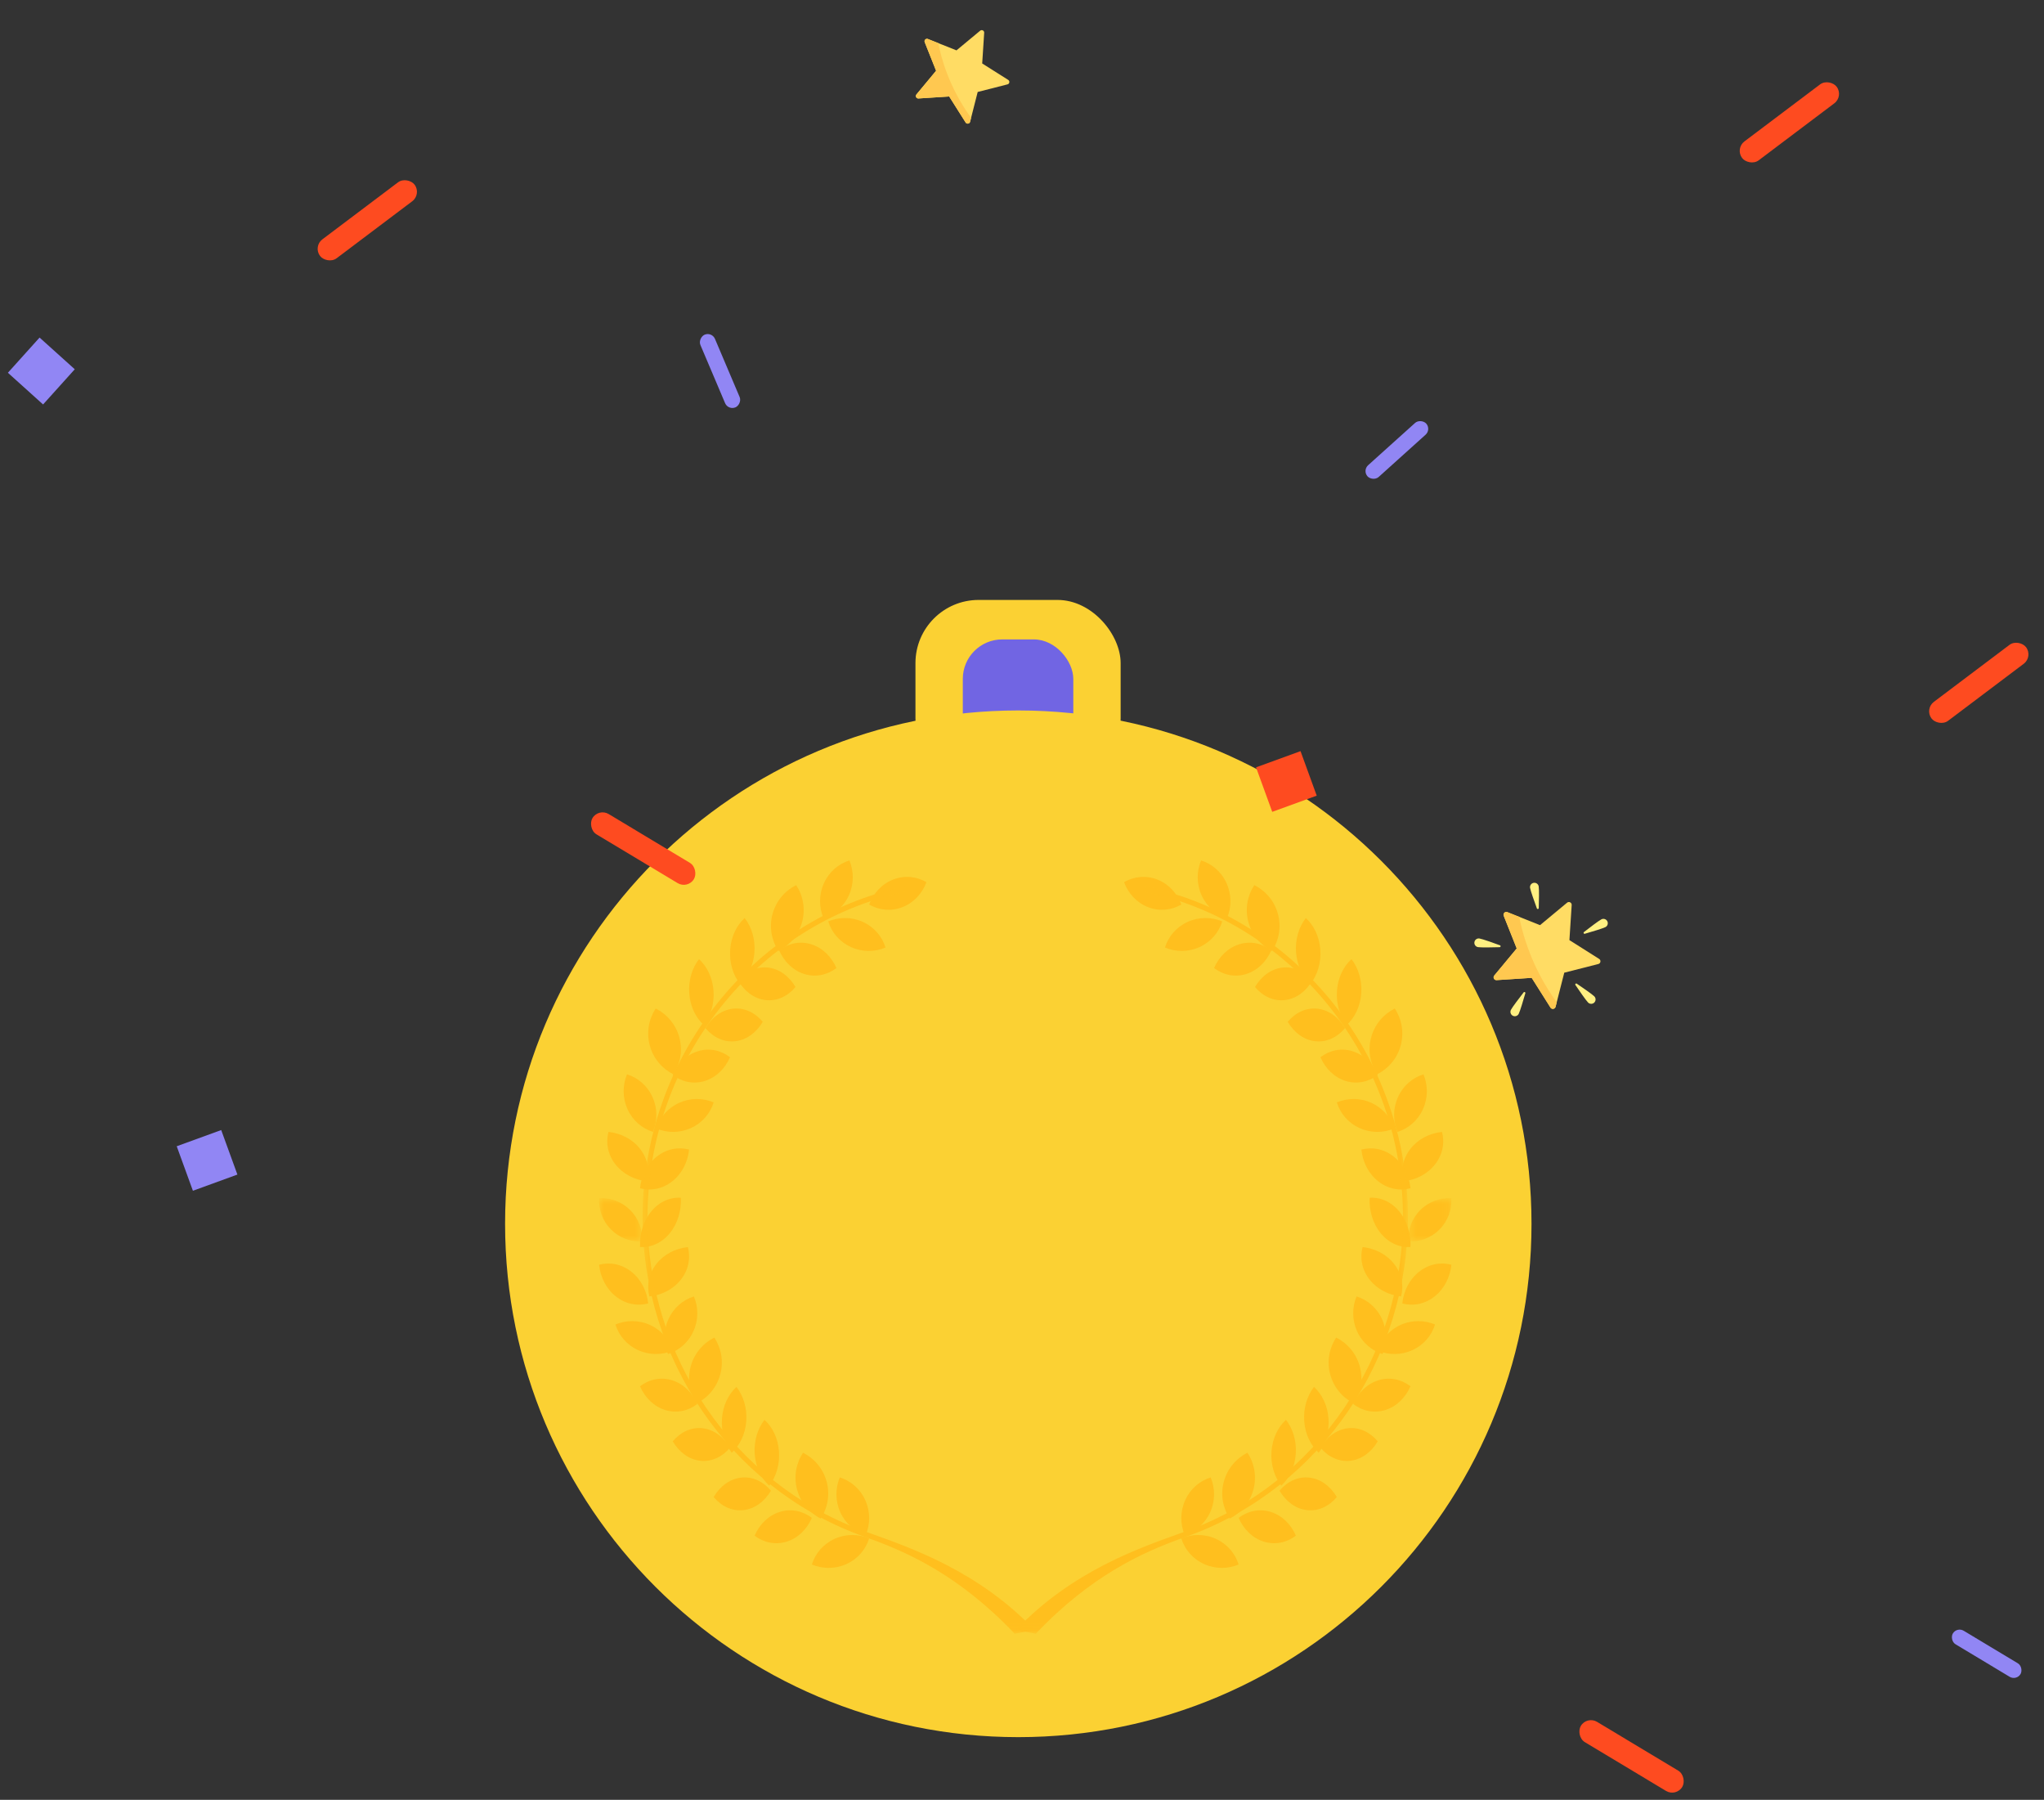 <svg xmlns="http://www.w3.org/2000/svg" width="259" height="228" fill="none" viewBox="0 0 259 228"><rect x="0" y="0" width="259" height="228" fill="#333333" stroke="none"/><rect width="26" height="23" x="116" y="76" fill="#FBD133" rx="8"/><rect width="14" height="22" x="122" y="81" fill="#7165E3" rx="5"/><path fill="#FBD133" fill-rule="evenodd" d="M194.061 155.031C194.061 190.946 164.946 220.061 129.031 220.061C93.115 220.061 64 190.946 64 155.031C64 119.115 93.115 90 129.031 90C164.946 90 194.061 119.115 194.061 155.031Z" clip-rule="evenodd"/><path fill="#FFBF1E" fill-rule="evenodd" d="M107.819 119.971C106.376 119.312 105.373 118.106 104.948 116.723C106.304 116.154 107.893 116.129 109.337 116.787C110.78 117.445 111.782 118.652 112.207 120.034C110.851 120.604 109.262 120.629 107.819 119.971Z" clip-rule="evenodd"/><path fill="#FFBF1E" fill-rule="evenodd" d="M107.569 113.41C106.914 114.86 105.714 115.868 104.338 116.295C103.77 114.932 103.746 113.335 104.401 111.885C105.056 110.434 106.256 109.427 107.632 109C108.199 110.363 108.224 111.96 107.569 113.41Z" clip-rule="evenodd"/><path fill="#FFBF1E" fill-rule="evenodd" d="M101.919 123.39C100.476 122.942 99.349 121.811 98.726 120.379C99.884 119.5 101.349 119.173 102.792 119.621C104.235 120.069 105.362 121.199 105.985 122.631C104.827 123.511 103.363 123.837 101.919 123.39Z" clip-rule="evenodd"/><path fill="#FFBF1E" fill-rule="evenodd" d="M101.638 116.796C101.192 118.453 100.067 119.747 98.642 120.463C97.767 119.133 97.442 117.451 97.888 115.794C98.333 114.137 99.458 112.842 100.883 112.126C101.759 113.457 102.084 115.138 101.638 116.796Z" clip-rule="evenodd"/><path fill="#FFBF1E" fill-rule="evenodd" d="M97.028 126.692C95.585 126.532 94.344 125.592 93.54 124.23C94.518 123.064 95.87 122.411 97.313 122.571C98.756 122.731 99.996 123.671 100.8 125.034C99.822 126.199 98.471 126.852 97.028 126.692Z" clip-rule="evenodd"/><path fill="#FFBF1E" fill-rule="evenodd" d="M95.597 120.627C95.478 122.284 94.776 123.709 93.759 124.632C92.889 123.508 92.402 121.957 92.522 120.3C92.641 118.642 93.342 117.217 94.359 116.295C95.229 117.418 95.716 118.969 95.597 120.627Z" clip-rule="evenodd"/><path fill="#FFBF1E" fill-rule="evenodd" d="M93.164 131.902C91.721 132.062 90.371 131.409 89.392 130.244C90.196 128.882 91.436 127.942 92.879 127.782C94.323 127.622 95.674 128.275 96.652 129.441C95.849 130.803 94.607 131.743 93.164 131.902Z" clip-rule="evenodd"/><path fill="#FFBF1E" fill-rule="evenodd" d="M90.412 125.51C90.531 127.167 90.043 128.718 89.174 129.842C88.157 128.919 87.455 127.494 87.336 125.837C87.217 124.179 87.704 122.628 88.574 121.505C89.591 122.427 90.292 123.853 90.412 125.51Z" clip-rule="evenodd"/><path fill="#FFBF1E" fill-rule="evenodd" d="M89.31 136.937C87.867 137.384 86.403 137.058 85.244 136.179C85.868 134.746 86.995 133.616 88.438 133.168C89.881 132.721 91.345 133.047 92.504 133.927C91.88 135.359 90.753 136.489 89.31 136.937Z" clip-rule="evenodd"/><path fill="#FFBF1E" fill-rule="evenodd" d="M86.082 131.426C86.528 133.083 86.203 134.765 85.328 136.095C83.902 135.379 82.777 134.085 82.332 132.428C81.887 130.77 82.211 129.088 83.087 127.758C84.512 128.474 85.637 129.768 86.082 131.426Z" clip-rule="evenodd"/><path fill="#FFBF1E" fill-rule="evenodd" d="M87.558 142.897C86.115 143.555 84.526 143.531 83.17 142.96C83.596 141.578 84.597 140.372 86.04 139.713C87.484 139.056 89.073 139.08 90.429 139.65C90.004 141.033 89.001 142.239 87.558 142.897Z" clip-rule="evenodd"/><path fill="#FFBF1E" fill-rule="evenodd" d="M82.68 138.979C83.335 140.429 83.31 142.027 82.743 143.389C81.368 142.962 80.167 141.955 79.512 140.505C78.857 139.054 78.881 137.458 79.449 136.095C80.825 136.522 82.025 137.529 82.68 138.979Z" clip-rule="evenodd"/><path fill="#FFBF1E" fill-rule="evenodd" d="M85.184 149.649C83.947 150.624 82.459 150.892 81.096 150.53C81.26 148.966 81.994 147.484 83.231 146.509C84.468 145.534 85.956 145.266 87.318 145.627C87.154 147.192 86.421 148.674 85.184 149.649Z" clip-rule="evenodd"/><path fill="#FFBF1E" fill-rule="evenodd" d="M81.103 145.534C82.073 146.777 82.34 148.273 81.98 149.642C80.423 149.477 78.948 148.74 77.978 147.497C77.008 146.254 76.741 144.759 77.101 143.39C78.658 143.554 80.133 144.291 81.103 145.534Z" clip-rule="evenodd"/><path fill="#FFBF1E" fill-rule="evenodd" d="M84.847 156.25C83.82 157.489 82.449 158.062 81.104 157.969C81.028 156.347 81.502 154.694 82.53 153.455C83.557 152.216 84.928 151.644 86.273 151.736C86.35 153.358 85.875 155.011 84.847 156.25Z" clip-rule="evenodd"/><mask id="mask0" width="7" height="7" x="75" y="151" mask-type="alpha" maskUnits="userSpaceOnUse"><path fill="#fff" fill-rule="evenodd" d="M75.911 151.782H81.368V157.266H75.911V151.782Z" clip-rule="evenodd"/></mask><g mask="url(#mask0)"><path fill="#FFBF1E" fill-rule="evenodd" d="M79.859 153.299C80.941 154.386 81.44 155.835 81.359 157.258C79.944 157.339 78.501 156.837 77.419 155.75C76.338 154.663 75.839 153.214 75.919 151.791C77.335 151.71 78.777 152.212 79.859 153.299Z" clip-rule="evenodd"/></g><path fill="#FFBF1E" fill-rule="evenodd" d="M86.288 162.087C85.318 163.33 83.843 164.066 82.286 164.232C81.927 162.862 82.193 161.367 83.163 160.124C84.133 158.881 85.608 158.144 87.165 157.979C87.525 159.348 87.258 160.844 86.288 162.087Z" clip-rule="evenodd"/><path fill="#FFBF1E" fill-rule="evenodd" d="M79.999 161.099C81.236 162.073 81.969 163.555 82.133 165.12C80.77 165.481 79.282 165.213 78.045 164.238C76.808 163.264 76.075 161.782 75.911 160.217C77.273 159.855 78.762 160.124 79.999 161.099Z" clip-rule="evenodd"/><path fill="#FFBF1E" fill-rule="evenodd" d="M87.865 168.642C87.21 170.092 86.01 171.099 84.634 171.526C84.067 170.164 84.042 168.567 84.697 167.116C85.352 165.666 86.552 164.659 87.928 164.232C88.496 165.595 88.52 167.191 87.865 168.642Z" clip-rule="evenodd"/><path fill="#FFBF1E" fill-rule="evenodd" d="M82.374 167.85C83.817 168.509 84.819 169.715 85.244 171.097C83.888 171.668 82.299 171.692 80.856 171.034C79.412 170.376 78.41 169.17 77.985 167.787C79.341 167.217 80.931 167.192 82.374 167.85Z" clip-rule="evenodd"/><path fill="#FFBF1E" fill-rule="evenodd" d="M91.267 174.111C90.822 175.769 89.697 177.063 88.272 177.779C87.397 176.449 87.072 174.767 87.517 173.109C87.963 171.452 89.088 170.158 90.513 169.442C91.388 170.772 91.713 172.453 91.267 174.111Z" clip-rule="evenodd"/><path fill="#FFBF1E" fill-rule="evenodd" d="M85.162 174.852C86.605 175.3 87.732 176.43 88.355 177.863C87.197 178.742 85.733 179.068 84.29 178.622C82.846 178.173 81.719 177.043 81.096 175.611C82.254 174.731 83.718 174.405 85.162 174.852Z" clip-rule="evenodd"/><path fill="#FFBF1E" fill-rule="evenodd" d="M94.56 180.026C94.441 181.684 93.739 183.109 92.722 184.032C91.852 182.908 91.365 181.356 91.484 179.699C91.603 178.042 92.305 176.617 93.322 175.695C94.192 176.818 94.679 178.369 94.56 180.026Z" clip-rule="evenodd"/><path fill="#FFBF1E" fill-rule="evenodd" d="M89.016 180.929C90.459 181.089 91.701 182.029 92.504 183.391C91.526 184.557 90.174 185.21 88.731 185.05C87.288 184.89 86.048 183.95 85.244 182.588C86.223 181.422 87.573 180.769 89.016 180.929Z" clip-rule="evenodd"/><path fill="#FFBF1E" fill-rule="evenodd" d="M98.708 183.868C98.827 185.525 98.34 187.076 97.47 188.2C96.453 187.277 95.752 185.853 95.632 184.195C95.513 182.538 96.001 180.987 96.87 179.863C97.887 180.785 98.589 182.211 98.708 183.868Z" clip-rule="evenodd"/><path fill="#FFBF1E" fill-rule="evenodd" d="M93.917 187.182C95.36 187.022 96.71 187.675 97.689 188.84C96.885 190.202 95.644 191.143 94.201 191.302C92.758 191.463 91.407 190.809 90.429 189.644C91.233 188.282 92.474 187.342 93.917 187.182Z" clip-rule="evenodd"/><path fill="#FFBF1E" fill-rule="evenodd" d="M104.749 187.699C105.194 189.357 104.87 191.038 103.994 192.368C102.569 191.653 101.444 190.358 100.999 188.701C100.553 187.043 100.878 185.361 101.753 184.032C103.179 184.747 104.303 186.042 104.749 187.699Z" clip-rule="evenodd"/><path fill="#FFBF1E" fill-rule="evenodd" d="M98.808 191.526C100.252 191.079 101.716 191.405 102.874 192.284C102.251 193.716 101.124 194.847 99.681 195.295C98.237 195.742 96.773 195.416 95.615 194.537C96.238 193.104 97.365 191.974 98.808 191.526Z" clip-rule="evenodd"/><path fill="#FFBF1E" fill-rule="evenodd" d="M109.643 190.043C110.298 191.493 110.274 193.089 109.706 194.453C108.33 194.025 107.13 193.018 106.475 191.568C105.82 190.118 105.844 188.521 106.412 187.158C107.788 187.585 108.988 188.592 109.643 190.043Z" clip-rule="evenodd"/><path fill="#FFBF1E" fill-rule="evenodd" d="M105.744 194.945C107.188 194.287 108.777 194.311 110.133 194.882C109.708 196.264 108.706 197.47 107.263 198.128C105.819 198.787 104.23 198.762 102.874 198.192C103.299 196.809 104.301 195.603 105.744 194.945Z" clip-rule="evenodd"/><path fill="#FFBF1E" fill-rule="evenodd" d="M114.355 114.916C112.912 115.48 111.387 115.311 110.133 114.587C110.661 113.167 111.727 111.984 113.171 111.421C114.613 110.857 116.139 111.025 117.392 111.75C116.865 113.17 115.798 114.352 114.355 114.916Z" clip-rule="evenodd"/><mask id="mask1" width="51" height="95" x="81" y="112" mask-type="alpha" maskUnits="userSpaceOnUse"><path fill="#fff" fill-rule="evenodd" d="M81.421 112.304H131.087V206.958H81.421V112.304Z" clip-rule="evenodd"/></mask><g mask="url(#mask1)"><path fill="#FFBF1E" fill-rule="evenodd" d="M128.574 206.958C121.545 199.564 115.012 196.649 110.179 194.906C109.714 194.739 109.281 194.583 108.888 194.437C92.46 188.322 81.421 172.154 81.421 154.203C81.421 134.003 95.383 116.382 114.62 112.304L114.742 112.955C95.796 116.971 82.046 134.318 82.046 154.203C82.046 171.872 92.915 187.789 109.094 193.809C109.486 193.955 109.916 194.11 110.38 194.278C115.263 196.038 123.956 198.984 131.087 206.486L128.574 206.958Z" clip-rule="evenodd"/></g><path fill="#FFBF1E" fill-rule="evenodd" d="M152.003 119.971C153.446 119.312 154.449 118.106 154.874 116.723C153.518 116.154 151.929 116.129 150.485 116.787C149.042 117.445 148.04 118.652 147.615 120.034C148.971 120.604 150.56 120.629 152.003 119.971Z" clip-rule="evenodd"/><path fill="#FFBF1E" fill-rule="evenodd" d="M152.253 113.41C152.908 114.86 154.108 115.868 155.484 116.295C156.051 114.932 156.076 113.335 155.421 111.885C154.766 110.434 153.566 109.427 152.19 109C151.622 110.363 151.598 111.96 152.253 113.41Z" clip-rule="evenodd"/><path fill="#FFBF1E" fill-rule="evenodd" d="M157.902 123.39C159.345 122.942 160.473 121.811 161.096 120.379C159.938 119.5 158.473 119.173 157.03 119.621C155.587 120.069 154.46 121.199 153.837 122.631C154.995 123.511 156.459 123.837 157.902 123.39Z" clip-rule="evenodd"/><path fill="#FFBF1E" fill-rule="evenodd" d="M158.184 116.796C158.63 118.453 159.754 119.747 161.18 120.463C162.055 119.133 162.38 117.451 161.934 115.794C161.489 114.137 160.364 112.842 158.939 112.126C158.063 113.457 157.738 115.138 158.184 116.796Z" clip-rule="evenodd"/><path fill="#FFBF1E" fill-rule="evenodd" d="M162.794 126.692C164.237 126.532 165.478 125.592 166.281 124.23C165.303 123.064 163.952 122.411 162.509 122.571C161.066 122.731 159.826 123.671 159.022 125.034C160 126.199 161.351 126.852 162.794 126.692Z" clip-rule="evenodd"/><path fill="#FFBF1E" fill-rule="evenodd" d="M164.225 120.627C164.344 122.284 165.046 123.709 166.063 124.632C166.932 123.508 167.42 121.957 167.3 120.3C167.181 118.642 166.479 117.217 165.463 116.295C164.593 117.418 164.106 118.969 164.225 120.627Z" clip-rule="evenodd"/><path fill="#FFBF1E" fill-rule="evenodd" d="M166.657 131.902C168.1 132.062 169.451 131.409 170.429 130.244C169.626 128.882 168.385 127.942 166.942 127.782C165.499 127.622 164.148 128.275 163.17 129.441C163.973 130.803 165.214 131.743 166.657 131.902Z" clip-rule="evenodd"/><path fill="#FFBF1E" fill-rule="evenodd" d="M169.41 125.51C169.291 127.167 169.778 128.718 170.648 129.842C171.665 128.919 172.367 127.494 172.486 125.837C172.605 124.179 172.118 122.628 171.248 121.505C170.231 122.427 169.53 123.853 169.41 125.51Z" clip-rule="evenodd"/><path fill="#FFBF1E" fill-rule="evenodd" d="M170.512 136.937C171.955 137.384 173.419 137.058 174.578 136.179C173.954 134.746 172.827 133.616 171.384 133.168C169.941 132.721 168.477 133.047 167.318 133.927C167.942 135.359 169.069 136.489 170.512 136.937Z" clip-rule="evenodd"/><path fill="#FFBF1E" fill-rule="evenodd" d="M173.74 131.426C173.294 133.083 173.619 134.765 174.494 136.095C175.919 135.379 177.045 134.085 177.49 132.428C177.935 130.77 177.611 129.088 176.735 127.758C175.31 128.474 174.185 129.768 173.74 131.426Z" clip-rule="evenodd"/><path fill="#FFBF1E" fill-rule="evenodd" d="M172.263 142.897C173.706 143.555 175.296 143.531 176.652 142.96C176.226 141.578 175.224 140.372 173.781 139.713C172.338 139.056 170.748 139.08 169.392 139.65C169.818 141.033 170.82 142.239 172.263 142.897Z" clip-rule="evenodd"/><path fill="#FFBF1E" fill-rule="evenodd" d="M177.142 138.979C176.487 140.429 176.511 142.027 177.078 143.389C178.454 142.962 179.655 141.955 180.309 140.505C180.965 139.054 180.94 137.458 180.373 136.095C178.997 136.522 177.797 137.529 177.142 138.979Z" clip-rule="evenodd"/><path fill="#FFBF1E" fill-rule="evenodd" d="M174.637 149.649C175.875 150.624 177.363 150.892 178.726 150.53C178.561 148.966 177.828 147.484 176.591 146.509C175.354 145.534 173.866 145.266 172.503 145.627C172.667 147.192 173.4 148.674 174.637 149.649Z" clip-rule="evenodd"/><path fill="#FFBF1E" fill-rule="evenodd" d="M178.719 145.534C177.749 146.777 177.482 148.273 177.842 149.642C179.399 149.477 180.874 148.74 181.844 147.497C182.814 146.254 183.08 144.759 182.721 143.39C181.164 143.554 179.689 144.291 178.719 145.534Z" clip-rule="evenodd"/><path fill="#FFBF1E" fill-rule="evenodd" d="M174.974 156.25C176.002 157.489 177.373 158.062 178.718 157.969C178.794 156.347 178.32 154.694 177.292 153.455C176.265 152.216 174.894 151.644 173.548 151.736C173.472 153.358 173.947 155.011 174.974 156.25Z" clip-rule="evenodd"/><mask id="mask2" width="6" height="7" x="178" y="151" mask-type="alpha" maskUnits="userSpaceOnUse"><path fill="#fff" fill-rule="evenodd" d="M183.911 151.782H178.454V157.266H183.911V151.782Z" clip-rule="evenodd"/></mask><g mask="url(#mask2)"><path fill="#FFBF1E" fill-rule="evenodd" d="M179.963 153.299C178.881 154.386 178.382 155.835 178.462 157.258C179.878 157.339 181.321 156.837 182.402 155.75C183.484 154.663 183.983 153.214 183.903 151.791C182.487 151.71 181.044 152.212 179.963 153.299Z" clip-rule="evenodd"/></g><path fill="#FFBF1E" fill-rule="evenodd" d="M173.534 162.087C174.504 163.33 175.979 164.066 177.536 164.232C177.895 162.862 177.629 161.367 176.658 160.124C175.688 158.881 174.214 158.144 172.657 157.979C172.297 159.348 172.564 160.844 173.534 162.087Z" clip-rule="evenodd"/><path fill="#FFBF1E" fill-rule="evenodd" d="M179.823 161.099C178.586 162.073 177.853 163.555 177.689 165.12C179.052 165.481 180.539 165.213 181.777 164.238C183.014 163.264 183.747 161.782 183.911 160.217C182.548 159.855 181.06 160.124 179.823 161.099Z" clip-rule="evenodd"/><path fill="#FFBF1E" fill-rule="evenodd" d="M171.957 168.642C172.611 170.092 173.812 171.099 175.188 171.526C175.755 170.164 175.78 168.567 175.124 167.116C174.47 165.666 173.269 164.659 171.893 164.232C171.326 165.595 171.302 167.191 171.957 168.642Z" clip-rule="evenodd"/><path fill="#FFBF1E" fill-rule="evenodd" d="M177.448 167.85C176.005 168.509 175.002 169.715 174.578 171.097C175.934 171.668 177.523 171.692 178.966 171.034C180.409 170.376 181.412 169.17 181.837 167.787C180.481 167.217 178.891 167.192 177.448 167.85Z" clip-rule="evenodd"/><path fill="#FFBF1E" fill-rule="evenodd" d="M168.554 174.111C169 175.769 170.125 177.063 171.55 177.779C172.425 176.449 172.75 174.767 172.304 173.109C171.859 171.452 170.734 170.158 169.309 169.442C168.433 170.772 168.109 172.453 168.554 174.111Z" clip-rule="evenodd"/><path fill="#FFBF1E" fill-rule="evenodd" d="M174.66 174.852C173.217 175.3 172.09 176.43 171.466 177.863C172.624 178.742 174.089 179.068 175.532 178.622C176.975 178.173 178.103 177.043 178.726 175.611C177.568 174.731 176.104 174.405 174.66 174.852Z" clip-rule="evenodd"/><path fill="#FFBF1E" fill-rule="evenodd" d="M165.262 180.026C165.381 181.684 166.083 183.109 167.1 184.032C167.969 182.908 168.457 181.356 168.337 179.699C168.219 178.042 167.516 176.617 166.5 175.695C165.63 176.818 165.143 178.369 165.262 180.026Z" clip-rule="evenodd"/><path fill="#FFBF1E" fill-rule="evenodd" d="M170.805 180.929C169.362 181.089 168.121 182.029 167.318 183.391C168.296 184.557 169.647 185.21 171.09 185.05C172.533 184.89 173.774 183.95 174.578 182.588C173.599 181.422 172.248 180.769 170.805 180.929Z" clip-rule="evenodd"/><path fill="#FFBF1E" fill-rule="evenodd" d="M161.114 183.868C160.995 185.525 161.482 187.076 162.351 188.2C163.369 187.277 164.07 185.853 164.189 184.195C164.309 182.538 163.821 180.987 162.951 179.863C161.935 180.785 161.233 182.211 161.114 183.868Z" clip-rule="evenodd"/><path fill="#FFBF1E" fill-rule="evenodd" d="M165.905 187.182C164.462 187.022 163.111 187.675 162.133 188.84C162.937 190.202 164.177 191.143 165.62 191.302C167.064 191.463 168.414 190.809 169.392 189.644C168.589 188.282 167.348 187.342 165.905 187.182Z" clip-rule="evenodd"/><path fill="#FFBF1E" fill-rule="evenodd" d="M155.073 187.699C154.627 189.357 154.952 191.038 155.827 192.368C157.253 191.653 158.378 190.358 158.823 188.701C159.268 187.043 158.944 185.361 158.068 184.032C156.643 184.747 155.519 186.042 155.073 187.699Z" clip-rule="evenodd"/><path fill="#FFBF1E" fill-rule="evenodd" d="M161.013 191.526C159.57 191.079 158.106 191.405 156.948 192.284C157.571 193.716 158.698 194.847 160.141 195.295C161.584 195.742 163.049 195.416 164.207 194.537C163.584 193.104 162.457 191.974 161.013 191.526Z" clip-rule="evenodd"/><path fill="#FFBF1E" fill-rule="evenodd" d="M150.179 190.043C149.524 191.493 149.548 193.089 150.116 194.453C151.492 194.025 152.692 193.018 153.347 191.568C154.002 190.118 153.977 188.521 153.41 187.158C152.034 187.585 150.834 188.592 150.179 190.043Z" clip-rule="evenodd"/><path fill="#FFBF1E" fill-rule="evenodd" d="M154.077 194.945C152.634 194.287 151.045 194.311 149.689 194.882C150.114 196.264 151.116 197.47 152.559 198.128C154.003 198.787 155.592 198.762 156.948 198.192C156.523 196.809 155.52 195.603 154.077 194.945Z" clip-rule="evenodd"/><path fill="#FFBF1E" fill-rule="evenodd" d="M145.467 114.916C146.91 115.48 148.434 115.311 149.689 114.587C149.161 113.167 148.094 111.984 146.651 111.421C145.208 110.857 143.683 111.025 142.429 111.75C142.957 113.17 144.024 114.352 145.467 114.916Z" clip-rule="evenodd"/><mask id="mask3" width="51" height="95" x="128" y="112" mask-type="alpha" maskUnits="userSpaceOnUse"><path fill="#fff" fill-rule="evenodd" d="M178.401 112.304H128.735V206.958H178.401V112.304Z" clip-rule="evenodd"/></mask><g mask="url(#mask3)"><path fill="#FFBF1E" fill-rule="evenodd" d="M131.248 206.958C138.277 199.564 144.81 196.649 149.643 194.906C150.108 194.739 150.54 194.583 150.934 194.437C167.362 188.322 178.401 172.154 178.401 154.203C178.401 134.003 164.438 116.382 145.201 112.304L145.079 112.955C164.026 116.971 177.776 134.318 177.776 154.203C177.776 171.872 166.906 187.789 150.728 193.809C150.336 193.955 149.905 194.11 149.442 194.278C144.559 196.038 135.866 198.984 128.735 206.486L131.248 206.958Z" clip-rule="evenodd"/></g><path fill="#FFDC64" d="M198.57 114.35L195.142 117.197L191.001 115.549C190.711 115.433 190.424 115.721 190.539 116.011L192.187 120.151L189.341 123.58C189.141 123.82 189.326 124.182 189.637 124.162L194.084 123.874L196.465 127.641C196.632 127.905 197.033 127.841 197.11 127.539L198.211 123.22L202.529 122.12C202.832 122.043 202.895 121.641 202.631 121.475L198.865 119.094L199.152 114.647C199.172 114.335 198.81 114.151 198.57 114.35Z"/><path fill="#FFF082" d="M187.463 118.888C187.845 118.95 189.251 119.453 190.065 119.751C190.193 119.797 190.162 119.986 190.026 119.99C189.16 120.014 187.667 120.045 187.285 119.983C186.983 119.933 186.777 119.648 186.827 119.346C186.876 119.044 187.161 118.838 187.463 118.888Z"/><path fill="#FFF082" d="M193.878 112.473C193.941 112.855 194.443 114.26 194.741 115.075C194.788 115.203 194.977 115.172 194.98 115.036C195.005 114.169 195.035 112.677 194.973 112.294C194.924 111.992 194.639 111.787 194.337 111.836C194.034 111.885 193.829 112.17 193.878 112.473Z"/><path fill="#FFF082" d="M202.921 116.46C202.576 116.635 201.389 117.541 200.704 118.073C200.597 118.156 200.683 118.326 200.814 118.289C201.647 118.049 203.078 117.624 203.423 117.449C203.697 117.31 203.805 116.976 203.667 116.703C203.528 116.43 203.194 116.321 202.921 116.46Z"/><path fill="#FFF082" d="M191.451 127.93C191.626 127.585 192.532 126.399 193.063 125.714C193.147 125.606 193.317 125.692 193.279 125.823C193.039 126.656 192.615 128.088 192.44 128.433C192.301 128.706 191.967 128.815 191.694 128.676C191.421 128.537 191.312 128.203 191.451 127.93Z"/><path fill="#FFF082" d="M201.232 127.002C200.958 126.728 200.111 125.499 199.625 124.781C199.548 124.669 199.683 124.534 199.796 124.61C200.514 125.097 201.743 125.944 202.017 126.217C202.233 126.434 202.233 126.785 202.017 127.002C201.8 127.218 201.449 127.218 201.232 127.002Z"/><path fill="#FFC850" d="M192.507 116.148L191.001 115.549C190.711 115.434 190.424 115.721 190.539 116.011L192.187 120.151L189.341 123.58C189.141 123.82 189.326 124.182 189.637 124.162L194.084 123.874L196.465 127.641C196.632 127.905 197.033 127.841 197.11 127.539L197.257 126.964C194.021 122.546 192.874 118.075 192.507 116.148Z"/><path fill="#FFDC64" d="M124.199 3.889L121.199 6.38L117.576 4.938C117.323 4.837 117.071 5.089 117.172 5.342L118.614 8.965L116.123 11.965C115.949 12.175 116.11 12.492 116.383 12.474L120.274 12.223L122.357 15.519C122.503 15.749 122.854 15.694 122.922 15.429L123.885 11.651L127.663 10.688C127.928 10.62 127.983 10.269 127.753 10.123L124.457 8.04L124.708 4.149C124.726 3.876 124.409 3.715 124.199 3.889Z"/><path fill="#FFC850" d="M118.894 5.463L117.576 4.938C117.322 4.837 117.071 5.089 117.172 5.342L118.614 8.965L116.123 11.965C115.949 12.175 116.11 12.492 116.383 12.474L120.274 12.223L122.357 15.519C122.503 15.749 122.854 15.694 122.922 15.429L123.05 14.926C120.219 11.061 119.215 7.148 118.894 5.463Z"/><rect width="15" height="3" x="39.65" y="31.223" fill="#FE4B20" rx="1.5" transform="rotate(-37 39.65 31.223)"/><rect width="15" height="3" x="219.844" y="18.816" fill="#FE4B20" rx="1.5" transform="rotate(-37 219.844 18.816)"/><rect width="15" height="3" x="243.844" y="89.816" fill="#FE4B20" rx="1.5" transform="rotate(-37 243.844 89.816)"/><rect width="15" height="3" x="75.844" y="102.351" fill="#FE4B20" rx="1.5" transform="rotate(31 75.844 102.351)"/><rect width="10" height="2" x="90.204" y="42.007" fill="#9186F4" rx="1" transform="rotate(67 90.204 42.007)"/><rect width="6" height="6" x="5.015" y="42.763" fill="#9186F4" transform="rotate(42 5.015 42.763)"/><rect width="6" height="6" x="28.03" y="143.155" fill="#9186F4" transform="rotate(70 28.03 143.155)"/><rect width="6" height="6" x="164.793" y="95.155" fill="#FE4B20" transform="rotate(70 164.793 95.155)"/><rect width="15" height="3" x="201.081" y="217.351" fill="#FE4B20" rx="1.5" transform="rotate(31 201.081 217.351)"/><rect width="10" height="2" x="247.966" y="206.068" fill="#9186F4" rx="1" transform="rotate(31 247.966 206.068)"/><rect width="10" height="2" x="181.385" y="54.398" fill="#9186F4" rx="1" transform="rotate(138 181.385 54.398)"/></svg>